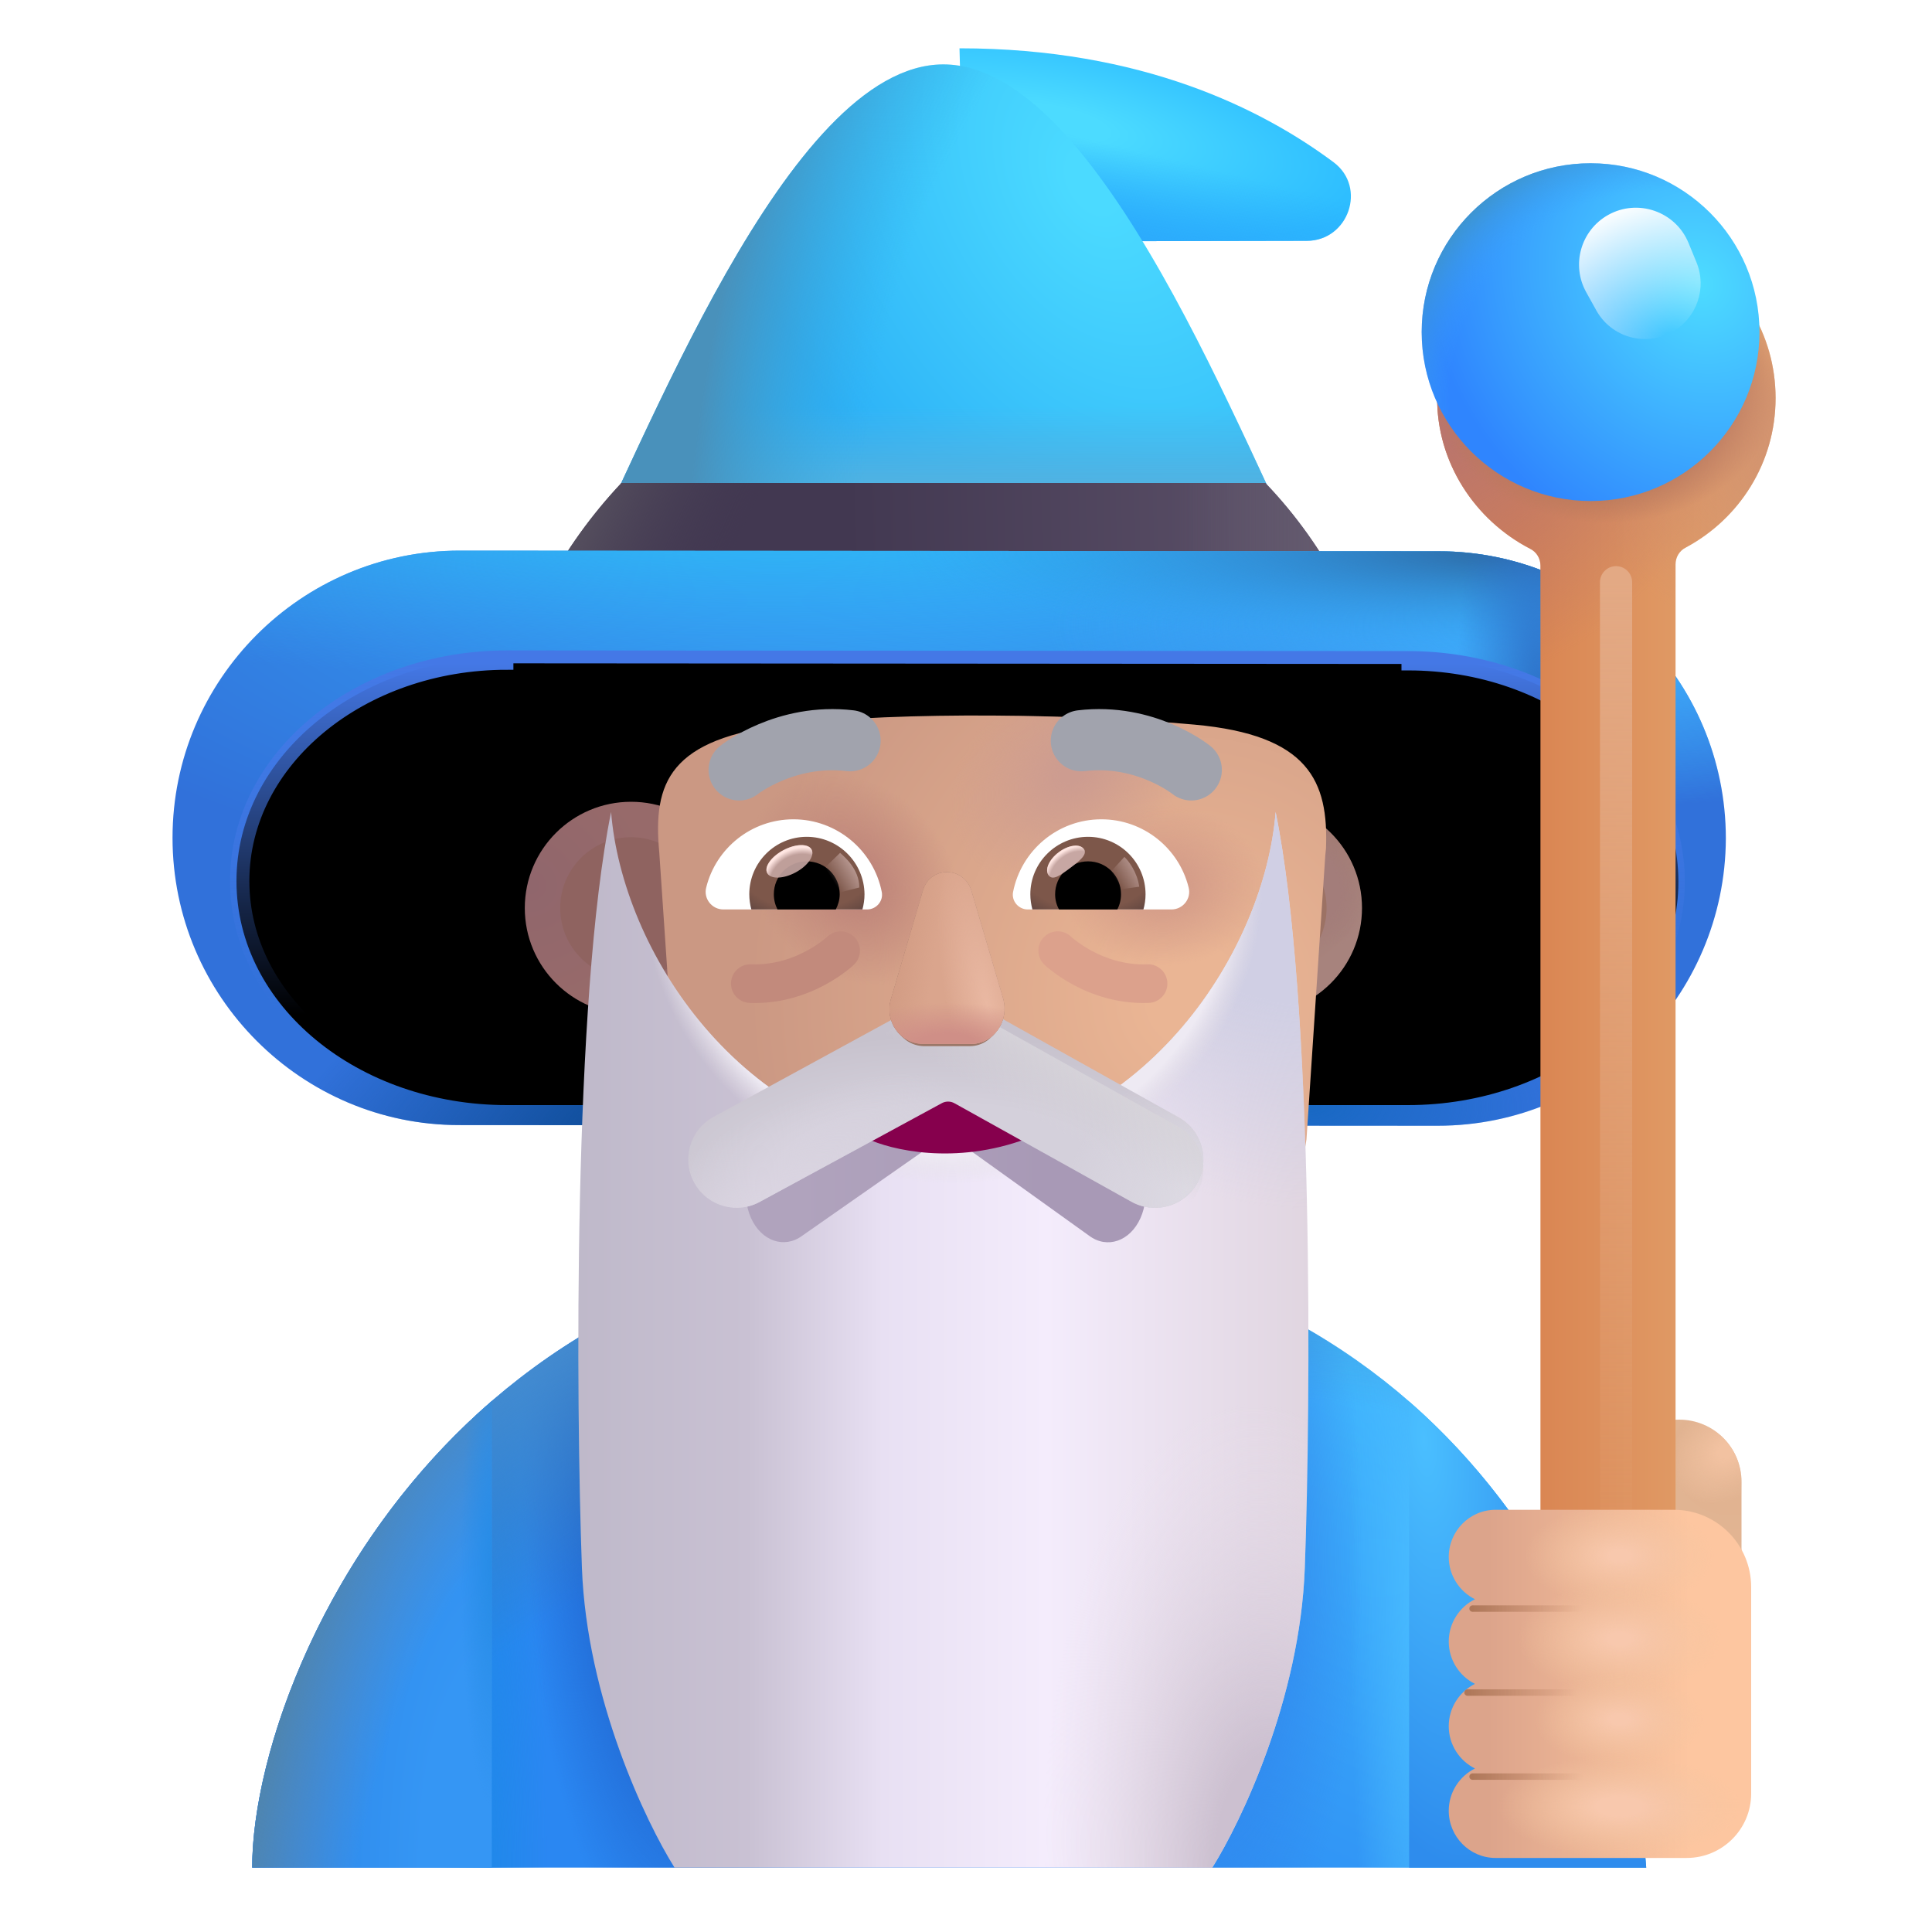 <svg viewBox="1 1 30 30" xmlns="http://www.w3.org/2000/svg">
<path d="M4.916 30C4.916 27.117 7.903 20.239 15.694 20.239C23.485 20.239 26.321 26.636 26.562 30H4.916Z" fill="url(#paint0_radial_4002_1082)"/>
<path d="M4.916 30C4.916 27.117 7.903 20.239 15.694 20.239C23.485 20.239 26.321 26.636 26.562 30H4.916Z" fill="url(#paint1_radial_4002_1082)"/>
<path d="M4.916 30C4.916 27.117 7.903 20.239 15.694 20.239C23.485 20.239 26.321 26.636 26.562 30H4.916Z" fill="url(#paint2_radial_4002_1082)"/>
<path d="M4.916 30C4.916 27.117 7.903 20.239 15.694 20.239C23.485 20.239 26.321 26.636 26.562 30H4.916Z" fill="url(#paint3_radial_4002_1082)"/>
<path d="M4.916 30C4.916 27.117 7.903 20.239 15.694 20.239C23.485 20.239 26.321 26.636 26.562 30H4.916Z" fill="url(#paint4_radial_4002_1082)"/>
<path d="M4.916 30C4.916 27.117 7.903 20.239 15.694 20.239C23.485 20.239 26.321 26.636 26.562 30H4.916Z" fill="url(#paint5_radial_4002_1082)"/>
<path d="M8.636 22.756C6.02 25.019 4.916 28.247 4.916 30H8.636V22.756Z" fill="url(#paint6_radial_4002_1082)"/>
<path d="M8.636 22.756C6.02 25.019 4.916 28.247 4.916 30H8.636V22.756Z" fill="url(#paint7_radial_4002_1082)"/>
<path d="M8.636 22.756C6.02 25.019 4.916 28.247 4.916 30H8.636V22.756Z" fill="url(#paint8_radial_4002_1082)"/>
<path d="M22.881 22.763C25.357 24.925 26.419 27.999 26.562 30H22.881V22.763Z" fill="url(#paint9_radial_4002_1082)"/>
<g filter="url(#filter0_i_4002_1082)">
<path d="M15.649 2C18.489 2 20.359 2.95 21.459 3.77C21.979 4.16 21.689 4.99 21.039 4.99L15.729 5L15.649 2Z" fill="url(#paint10_radial_4002_1082)"/>
<path d="M15.649 2C18.489 2 20.359 2.95 21.459 3.77C21.979 4.16 21.689 4.99 21.039 4.99L15.729 5L15.649 2Z" fill="url(#paint11_linear_4002_1082)"/>
</g>
<path d="M21.599 10.46H9.699L9.879 10.11C10.999 7.95 13.219 2 15.649 2C18.089 2 20.319 7.96 21.429 10.13L21.599 10.46Z" fill="url(#paint12_radial_4002_1082)"/>
<path d="M21.599 10.46H9.699L9.879 10.11C10.999 7.95 13.219 2 15.649 2C18.089 2 20.319 7.96 21.429 10.13L21.599 10.46Z" fill="url(#paint13_linear_4002_1082)"/>
<path d="M21.599 10.46H9.699L9.879 10.11C10.999 7.95 13.219 2 15.649 2C18.089 2 20.319 7.96 21.429 10.13L21.599 10.46Z" fill="url(#paint14_radial_4002_1082)"/>
<path d="M9.469 10.15L9.279 10.53H22.019L21.839 10.17C21.519 9.55 21.119 8.99 20.649 8.5H10.649C10.189 8.99 9.789 9.54 9.469 10.15Z" fill="url(#paint15_linear_4002_1082)"/>
<path d="M9.469 10.15L9.279 10.53H22.019L21.839 10.17C21.519 9.55 21.119 8.99 20.649 8.5H10.649C10.189 8.99 9.789 9.54 9.469 10.15Z" fill="url(#paint16_linear_4002_1082)"/>
<path d="M9.469 10.15L9.279 10.53H22.019L21.839 10.17C21.519 9.55 21.119 8.99 20.649 8.5H10.649C10.189 8.99 9.789 9.54 9.469 10.15Z" fill="url(#paint17_linear_4002_1082)"/>
<path d="M23.329 18.48L8.129 18.47C5.679 18.47 3.679 16.47 3.679 14.01C3.679 11.55 5.679 9.55 8.139 9.55L23.339 9.56C25.799 9.56 27.799 11.56 27.799 14.02C27.789 16.48 25.789 18.48 23.329 18.48Z" fill="url(#paint18_radial_4002_1082)"/>
<path d="M23.329 18.48L8.129 18.47C5.679 18.47 3.679 16.47 3.679 14.01C3.679 11.55 5.679 9.55 8.139 9.55L23.339 9.56C25.799 9.56 27.799 11.56 27.799 14.02C27.789 16.48 25.789 18.48 23.329 18.48Z" fill="url(#paint19_radial_4002_1082)"/>
<path d="M23.329 18.48L8.129 18.47C5.679 18.47 3.679 16.47 3.679 14.01C3.679 11.55 5.679 9.55 8.139 9.55L23.339 9.56C25.799 9.56 27.799 11.56 27.799 14.02C27.789 16.48 25.789 18.48 23.329 18.48Z" fill="url(#paint20_radial_4002_1082)"/>
<path d="M23.329 18.48L8.129 18.47C5.679 18.47 3.679 16.47 3.679 14.01C3.679 11.55 5.679 9.55 8.139 9.55L23.339 9.56C25.799 9.56 27.799 11.56 27.799 14.02C27.789 16.48 25.789 18.48 23.329 18.48Z" fill="url(#paint21_radial_4002_1082)"/>
<path d="M23.329 18.48L8.129 18.47C5.679 18.47 3.679 16.47 3.679 14.01C3.679 11.55 5.679 9.55 8.139 9.55L23.339 9.56C25.799 9.56 27.799 11.56 27.799 14.02C27.789 16.48 25.789 18.48 23.329 18.48Z" fill="url(#paint22_radial_4002_1082)"/>
<path d="M23.329 18.48L8.129 18.47C5.679 18.47 3.679 16.47 3.679 14.01C3.679 11.55 5.679 9.55 8.139 9.55L23.339 9.56C25.799 9.56 27.799 11.56 27.799 14.02C27.789 16.48 25.789 18.48 23.329 18.48Z" fill="url(#paint23_radial_4002_1082)"/>
<path d="M23.329 18.48L8.129 18.47C5.679 18.47 3.679 16.47 3.679 14.01C3.679 11.55 5.679 9.55 8.139 9.55L23.339 9.56C25.799 9.56 27.799 11.56 27.799 14.02C27.789 16.48 25.789 18.48 23.329 18.48Z" fill="url(#paint24_radial_4002_1082)"/>
<g filter="url(#filter1_f_4002_1082)">
<path d="M22.862 18.06H8.872C6.602 18.06 4.772 16.55 4.772 14.68C4.772 12.81 6.612 11.3 8.872 11.3L22.862 11.31C25.132 11.31 26.962 12.82 26.962 14.69C26.962 16.55 25.122 18.06 22.862 18.06Z" fill="url(#paint25_radial_4002_1082)"/>
<path d="M22.862 18.06H8.872C6.602 18.06 4.772 16.55 4.772 14.68C4.772 12.81 6.612 11.3 8.872 11.3L22.862 11.31C25.132 11.31 26.962 12.82 26.962 14.69C26.962 16.55 25.122 18.06 22.862 18.06Z" fill="url(#paint26_radial_4002_1082)"/>
<path d="M22.862 18.06H8.872C6.602 18.06 4.772 16.55 4.772 14.68C4.772 12.81 6.612 11.3 8.872 11.3L22.862 11.31C25.132 11.31 26.962 12.82 26.962 14.69C26.962 16.55 25.122 18.06 22.862 18.06Z" fill="url(#paint27_radial_4002_1082)"/>
<path d="M22.862 18.06H8.872C6.602 18.06 4.772 16.55 4.772 14.68C4.772 12.81 6.612 11.3 8.872 11.3L22.862 11.31C25.132 11.31 26.962 12.82 26.962 14.69C26.962 16.55 25.122 18.06 22.862 18.06Z" fill="url(#paint28_radial_4002_1082)"/>
<path d="M22.862 18.06H8.872C6.602 18.06 4.772 16.55 4.772 14.68C4.772 12.81 6.612 11.3 8.872 11.3L22.862 11.31C25.132 11.31 26.962 12.82 26.962 14.69C26.962 16.55 25.122 18.06 22.862 18.06Z" fill="url(#paint29_radial_4002_1082)"/>
<path d="M8.872 11.2H8.872L22.862 11.21C22.862 11.21 22.862 11.21 22.862 11.21M8.872 11.2V11.3C6.612 11.3 4.772 12.81 4.772 14.68C4.772 16.55 6.602 18.06 8.872 18.06H22.862C25.122 18.06 26.962 16.55 26.962 14.69C26.962 12.82 25.132 11.31 22.862 11.31L22.862 11.21M8.872 11.2C6.575 11.2 4.672 12.737 4.672 14.68C4.672 16.622 6.565 18.16 8.872 18.16H22.862C25.158 18.16 27.062 16.622 27.062 14.69C27.062 12.747 25.168 11.21 22.862 11.21M8.872 11.2L22.862 11.21" stroke="url(#paint30_linear_4002_1082)" stroke-width="0.2"/>
</g>
<path d="M10.799 16.75C11.71 16.75 12.449 16.011 12.449 15.1C12.449 14.189 11.71 13.45 10.799 13.45C9.888 13.45 9.149 14.189 9.149 15.1C9.149 16.011 9.888 16.75 10.799 16.75Z" fill="url(#paint31_radial_4002_1082)"/>
<g filter="url(#filter2_f_4002_1082)">
<path d="M10.799 16.2C11.406 16.2 11.899 15.707 11.899 15.1C11.899 14.492 11.406 14 10.799 14C10.191 14 9.699 14.492 9.699 15.1C9.699 15.707 10.191 16.2 10.799 16.2Z" fill="#8F6360"/>
</g>
<path d="M20.499 16.75C21.41 16.75 22.149 16.011 22.149 15.1C22.149 14.189 21.41 13.45 20.499 13.45C19.587 13.45 18.849 14.189 18.849 15.1C18.849 16.011 19.587 16.75 20.499 16.75Z" fill="url(#paint32_radial_4002_1082)"/>
<path d="M20.499 16.75C21.41 16.75 22.149 16.011 22.149 15.1C22.149 14.189 21.41 13.45 20.499 13.45C19.587 13.45 18.849 14.189 18.849 15.1C18.849 16.011 19.587 16.75 20.499 16.75Z" fill="url(#paint33_radial_4002_1082)"/>
<g filter="url(#filter3_f_4002_1082)">
<path d="M20.499 16.2C21.106 16.2 21.599 15.708 21.599 15.1C21.599 14.492 21.106 14 20.499 14C19.891 14 19.399 14.492 19.399 15.1C19.399 15.708 19.891 16.2 20.499 16.2Z" fill="#9C7264"/>
</g>
<g filter="url(#filter4_i_4002_1082)">
<path d="M20.829 13.532C20.829 13.522 20.829 13.522 20.829 13.532L20.84 13.426C20.88 12.382 20.577 11.663 18.798 11.502C17.019 11.341 14.308 11.287 12.474 11.502C10.641 11.716 10.386 12.401 10.487 13.484L10.789 17.94C11.051 19.825 12.725 21.226 14.71 21.226H16.616C18.602 21.226 20.275 19.815 20.537 17.94L20.829 13.532Z" fill="url(#paint34_radial_4002_1082)"/>
<path d="M20.829 13.532C20.829 13.522 20.829 13.522 20.829 13.532L20.84 13.426C20.88 12.382 20.577 11.663 18.798 11.502C17.019 11.341 14.308 11.287 12.474 11.502C10.641 11.716 10.386 12.401 10.487 13.484L10.789 17.94C11.051 19.825 12.725 21.226 14.71 21.226H16.616C18.602 21.226 20.275 19.815 20.537 17.94L20.829 13.532Z" fill="url(#paint35_radial_4002_1082)"/>
<path d="M20.829 13.532C20.829 13.522 20.829 13.522 20.829 13.532L20.84 13.426C20.88 12.382 20.577 11.663 18.798 11.502C17.019 11.341 14.308 11.287 12.474 11.502C10.641 11.716 10.386 12.401 10.487 13.484L10.789 17.94C11.051 19.825 12.725 21.226 14.71 21.226H16.616C18.602 21.226 20.275 19.815 20.537 17.94L20.829 13.532Z" fill="url(#paint36_radial_4002_1082)"/>
<path d="M20.829 13.532C20.829 13.522 20.829 13.522 20.829 13.532L20.84 13.426C20.88 12.382 20.577 11.663 18.798 11.502C17.019 11.341 14.308 11.287 12.474 11.502C10.641 11.716 10.386 12.401 10.487 13.484L10.789 17.94C11.051 19.825 12.725 21.226 14.71 21.226H16.616C18.602 21.226 20.275 19.815 20.537 17.94L20.829 13.532Z" fill="url(#paint37_radial_4002_1082)"/>
</g>
<g filter="url(#filter5_ii_4002_1082)">
<path d="M12.277 12.805C12.277 12.805 13 12.232 14 12.352" stroke="#A1A3AD" stroke-width="0.95" stroke-miterlimit="10" stroke-linecap="round" stroke-linejoin="round"/>
</g>
<g filter="url(#filter6_ii_4002_1082)">
<path d="M19.298 12.805C19.298 12.805 18.591 12.232 17.591 12.352" stroke="#A1A3AD" stroke-width="0.95" stroke-miterlimit="10" stroke-linecap="round" stroke-linejoin="round"/>
</g>
<path d="M19.824 30C20.267 29.295 21.187 27.377 21.261 25.346C21.355 22.792 21.402 16.524 20.808 13.609C20.639 15.729 18.838 18.625 15.649 18.887C12.459 18.625 10.659 15.729 10.489 13.609C9.896 16.524 9.943 22.792 10.036 25.346C10.111 27.377 11.031 29.295 11.474 30H19.824Z" fill="url(#paint38_linear_4002_1082)"/>
<path d="M19.824 30C20.267 29.295 21.187 27.377 21.261 25.346C21.355 22.792 21.402 16.524 20.808 13.609C20.639 15.729 18.838 18.625 15.649 18.887C12.459 18.625 10.659 15.729 10.489 13.609C9.896 16.524 9.943 22.792 10.036 25.346C10.111 27.377 11.031 29.295 11.474 30H19.824Z" fill="url(#paint39_radial_4002_1082)"/>
<path d="M19.824 30C20.267 29.295 21.187 27.377 21.261 25.346C21.355 22.792 21.402 16.524 20.808 13.609C20.639 15.729 18.838 18.625 15.649 18.887C12.459 18.625 10.659 15.729 10.489 13.609C9.896 16.524 9.943 22.792 10.036 25.346C10.111 27.377 11.031 29.295 11.474 30H19.824Z" fill="url(#paint40_radial_4002_1082)"/>
<path d="M19.824 30C20.267 29.295 21.187 27.377 21.261 25.346C21.355 22.792 21.402 16.524 20.808 13.609C20.639 15.729 18.838 18.625 15.649 18.887C12.459 18.625 10.659 15.729 10.489 13.609C9.896 16.524 9.943 22.792 10.036 25.346C10.111 27.377 11.031 29.295 11.474 30H19.824Z" fill="url(#paint41_radial_4002_1082)"/>
<path fill-rule="evenodd" clip-rule="evenodd" d="M13.845 15.546C13.965 15.431 14.154 15.434 14.269 15.553C14.384 15.673 14.381 15.863 14.261 15.978L14.053 15.762C14.261 15.978 14.261 15.978 14.261 15.978L14.261 15.978L14.261 15.978L14.26 15.979L14.257 15.982L14.249 15.989C14.243 15.995 14.235 16.002 14.224 16.012C14.203 16.03 14.173 16.055 14.134 16.084C14.058 16.143 13.948 16.219 13.808 16.294C13.53 16.443 13.127 16.592 12.639 16.573C12.474 16.567 12.345 16.427 12.351 16.262C12.357 16.096 12.497 15.967 12.662 15.974C13.013 15.987 13.311 15.88 13.524 15.765C13.631 15.708 13.714 15.65 13.77 15.608C13.797 15.587 13.818 15.569 13.831 15.558L13.844 15.547L13.845 15.546ZM13.845 15.546L13.846 15.545C13.846 15.545 13.846 15.545 13.846 15.545L13.846 15.545L13.845 15.545L13.845 15.546Z" fill="#C28A7C"/>
<path fill-rule="evenodd" clip-rule="evenodd" d="M17.633 15.546C17.513 15.431 17.323 15.434 17.208 15.553C17.093 15.673 17.097 15.863 17.216 15.978L17.424 15.762C17.216 15.978 17.216 15.978 17.216 15.978L17.217 15.978L17.217 15.978L17.218 15.979L17.221 15.982L17.228 15.989C17.235 15.995 17.243 16.002 17.254 16.012C17.275 16.03 17.305 16.055 17.343 16.084C17.42 16.143 17.53 16.219 17.67 16.294C17.947 16.443 18.351 16.592 18.838 16.573C19.004 16.567 19.133 16.427 19.127 16.262C19.12 16.096 18.981 15.967 18.815 15.974C18.465 15.987 18.167 15.88 17.953 15.765C17.847 15.708 17.764 15.65 17.708 15.608C17.68 15.587 17.66 15.569 17.647 15.558L17.634 15.547L17.633 15.546ZM17.633 15.546L17.632 15.545C17.631 15.545 17.631 15.545 17.632 15.545L17.632 15.545L17.632 15.545L17.633 15.546Z" fill="#DCA18C"/>
<g filter="url(#filter7_f_4002_1082)">
<path fill-rule="evenodd" clip-rule="evenodd" d="M15.425 17.094C15.605 16.96 15.827 16.961 16.006 17.095L18.496 18.89C18.775 19.097 18.87 19.556 18.709 19.915C18.548 20.274 18.192 20.397 17.913 20.189L15.829 18.694C15.76 18.644 15.667 18.644 15.598 18.692L13.456 20.189C13.177 20.395 12.821 20.271 12.661 19.912C12.501 19.552 12.598 19.093 12.877 18.887L15.425 17.094Z" fill="url(#paint42_linear_4002_1082)"/>
</g>
<path d="M18.102 13.722C18.756 13.722 19.307 14.172 19.457 14.781C19.502 14.955 19.368 15.122 19.19 15.122H16.959C16.817 15.122 16.703 14.992 16.731 14.85C16.857 14.209 17.421 13.722 18.102 13.722Z" fill="white"/>
<path d="M17.895 13.994C18.39 13.994 18.788 14.396 18.788 14.886C18.788 14.967 18.776 15.049 18.755 15.122H17.031C17.011 15.045 16.999 14.967 16.999 14.886C16.999 14.396 17.401 13.994 17.895 13.994Z" fill="url(#paint43_radial_4002_1082)"/>
<path d="M17.384 14.886C17.384 14.602 17.612 14.375 17.895 14.375C18.18 14.375 18.407 14.602 18.407 14.886C18.407 14.972 18.386 15.053 18.35 15.122H17.445C17.405 15.053 17.384 14.972 17.384 14.886Z" fill="black"/>
<g filter="url(#filter8_f_4002_1082)">
<path d="M17.83 14.183C17.893 14.268 17.761 14.371 17.61 14.484C17.458 14.597 17.346 14.677 17.283 14.592C17.219 14.507 17.29 14.346 17.441 14.233C17.592 14.12 17.766 14.098 17.83 14.183Z" fill="#C7A7A3"/>
<path d="M17.83 14.183C17.893 14.268 17.761 14.371 17.61 14.484C17.458 14.597 17.346 14.677 17.283 14.592C17.219 14.507 17.29 14.346 17.441 14.233C17.592 14.12 17.766 14.098 17.83 14.183Z" fill="url(#paint44_radial_4002_1082)"/>
</g>
<g filter="url(#filter9_f_4002_1082)">
<path d="M18.69 14.769C18.657 14.538 18.522 14.364 18.459 14.306L18.199 14.591L18.316 14.82L18.69 14.769Z" fill="url(#paint45_linear_4002_1082)"/>
</g>
<path d="M27.075 23.044C27.607 23.044 28.042 23.479 28.042 24.011V26.225H26.108V24.011C26.117 23.479 26.543 23.044 27.075 23.044Z" fill="url(#paint46_radial_4002_1082)"/>
<path d="M27.075 23.044C27.607 23.044 28.042 23.479 28.042 24.011V26.225H26.108V24.011C26.117 23.479 26.543 23.044 27.075 23.044Z" fill="url(#paint47_radial_4002_1082)"/>
<path d="M13.32 13.722C12.667 13.722 12.116 14.172 11.966 14.781C11.921 14.955 12.055 15.122 12.233 15.122H14.464C14.607 15.122 14.72 14.992 14.692 14.85C14.566 14.209 13.998 13.722 13.32 13.722Z" fill="white"/>
<path d="M13.527 13.994C13.033 13.994 12.635 14.396 12.635 14.886C12.635 14.967 12.647 15.049 12.667 15.122H14.392C14.412 15.045 14.424 14.967 14.424 14.886C14.42 14.396 14.022 13.994 13.527 13.994Z" fill="url(#paint48_radial_4002_1082)"/>
<path d="M14.039 14.886C14.039 14.602 13.811 14.375 13.527 14.375C13.243 14.375 13.016 14.602 13.016 14.886C13.016 14.972 13.037 15.053 13.073 15.122H13.978C14.014 15.053 14.039 14.972 14.039 14.886Z" fill="black"/>
<g filter="url(#filter10_f_4002_1082)">
<path d="M14.343 14.781C14.343 14.493 14.108 14.301 14.045 14.243L13.757 14.522L13.934 14.883L14.343 14.781Z" fill="url(#paint49_linear_4002_1082)"/>
</g>
<g filter="url(#filter11_f_4002_1082)">
<ellipse cx="13.258" cy="14.375" rx="0.39" ry="0.197" transform="rotate(-27.914 13.258 14.375)" fill="#C7A7A3" fill-opacity="0.9"/>
<ellipse cx="13.258" cy="14.375" rx="0.39" ry="0.197" transform="rotate(-27.914 13.258 14.375)" fill="url(#paint50_radial_4002_1082)"/>
</g>
<g filter="url(#filter12_i_4002_1082)">
<path d="M26.939 4.871C26.738 4.76 26.485 4.911 26.485 5.143V6.777C26.485 7.221 26.122 7.594 25.679 7.584C25.255 7.574 24.902 7.231 24.902 6.798V5.143C24.902 4.911 24.65 4.76 24.448 4.871C23.631 5.315 23.076 6.172 23.066 7.161C23.056 8.179 23.651 9.077 24.509 9.521C24.61 9.571 24.67 9.672 24.67 9.783V25.83C24.67 26.404 25.144 26.878 25.719 26.878C26.294 26.878 26.768 26.404 26.768 25.83V9.763C26.768 9.652 26.828 9.551 26.929 9.501C27.756 9.057 28.321 8.189 28.321 7.181C28.321 6.182 27.766 5.315 26.939 4.871Z" fill="url(#paint51_linear_4002_1082)"/>
<path d="M26.939 4.871C26.738 4.76 26.485 4.911 26.485 5.143V6.777C26.485 7.221 26.122 7.594 25.679 7.584C25.255 7.574 24.902 7.231 24.902 6.798V5.143C24.902 4.911 24.65 4.76 24.448 4.871C23.631 5.315 23.076 6.172 23.066 7.161C23.056 8.179 23.651 9.077 24.509 9.521C24.61 9.571 24.67 9.672 24.67 9.783V25.83C24.67 26.404 25.144 26.878 25.719 26.878C26.294 26.878 26.768 26.404 26.768 25.83V9.763C26.768 9.652 26.828 9.551 26.929 9.501C27.756 9.057 28.321 8.189 28.321 7.181C28.321 6.182 27.766 5.315 26.939 4.871Z" fill="url(#paint52_radial_4002_1082)"/>
<path d="M26.939 4.871C26.738 4.76 26.485 4.911 26.485 5.143V6.777C26.485 7.221 26.122 7.594 25.679 7.584C25.255 7.574 24.902 7.231 24.902 6.798V5.143C24.902 4.911 24.65 4.76 24.448 4.871C23.631 5.315 23.076 6.172 23.066 7.161C23.056 8.179 23.651 9.077 24.509 9.521C24.61 9.571 24.67 9.672 24.67 9.783V25.83C24.67 26.404 25.144 26.878 25.719 26.878C26.294 26.878 26.768 26.404 26.768 25.83V9.763C26.768 9.652 26.828 9.551 26.929 9.501C27.756 9.057 28.321 8.189 28.321 7.181C28.321 6.182 27.766 5.315 26.939 4.871Z" fill="url(#paint53_radial_4002_1082)"/>
<path d="M26.939 4.871C26.738 4.76 26.485 4.911 26.485 5.143V6.777C26.485 7.221 26.122 7.594 25.679 7.584C25.255 7.574 24.902 7.231 24.902 6.798V5.143C24.902 4.911 24.65 4.76 24.448 4.871C23.631 5.315 23.076 6.172 23.066 7.161C23.056 8.179 23.651 9.077 24.509 9.521C24.61 9.571 24.67 9.672 24.67 9.783V25.83C24.67 26.404 25.144 26.878 25.719 26.878C26.294 26.878 26.768 26.404 26.768 25.83V9.763C26.768 9.652 26.828 9.551 26.929 9.501C27.756 9.057 28.321 8.189 28.321 7.181C28.321 6.182 27.766 5.315 26.939 4.871Z" fill="url(#paint54_radial_4002_1082)"/>
</g>
<path d="M25.699 8.78C27.147 8.78 28.321 7.606 28.321 6.157C28.321 4.709 27.147 3.535 25.699 3.535C24.251 3.535 23.076 4.709 23.076 6.157C23.076 7.606 24.251 8.78 25.699 8.78Z" fill="url(#paint55_radial_4002_1082)"/>
<path d="M25.699 8.78C27.147 8.78 28.321 7.606 28.321 6.157C28.321 4.709 27.147 3.535 25.699 3.535C24.251 3.535 23.076 4.709 23.076 6.157C23.076 7.606 24.251 8.78 25.699 8.78Z" fill="url(#paint56_radial_4002_1082)"/>
<path d="M25.631 5.538C25.394 5.114 25.546 4.578 25.969 4.339V4.339C26.431 4.079 27.017 4.282 27.219 4.772L27.342 5.071C27.509 5.476 27.347 5.941 26.966 6.154V6.154C26.549 6.388 26.021 6.239 25.788 5.821L25.631 5.538Z" fill="url(#paint57_radial_4002_1082)"/>
<g filter="url(#filter13_f_4002_1082)">
<path d="M26.094 10.041V25.783" stroke="url(#paint58_linear_4002_1082)" stroke-width="0.5" stroke-linecap="round"/>
</g>
<path d="M16.947 18.68C15.829 19.098 14.825 18.854 14.463 18.68L15.697 17.672L16.947 18.68Z" fill="#86004D"/>
<g filter="url(#filter14_ii_4002_1082)">
<path fill-rule="evenodd" clip-rule="evenodd" d="M15.351 16.709C15.583 16.576 15.868 16.576 16.1 16.711L19.311 18.505C19.67 18.713 19.793 19.172 19.585 19.531C19.377 19.89 18.918 20.012 18.559 19.805L15.819 18.28C15.759 18.247 15.686 18.247 15.626 18.279L12.811 19.805C12.452 20.011 11.993 19.887 11.787 19.527C11.58 19.168 11.704 18.709 12.064 18.502L15.351 16.709Z" fill="url(#paint59_radial_4002_1082)"/>
<path fill-rule="evenodd" clip-rule="evenodd" d="M15.351 16.709C15.583 16.576 15.868 16.576 16.1 16.711L19.311 18.505C19.67 18.713 19.793 19.172 19.585 19.531C19.377 19.89 18.918 20.012 18.559 19.805L15.819 18.28C15.759 18.247 15.686 18.247 15.626 18.279L12.811 19.805C12.452 20.011 11.993 19.887 11.787 19.527C11.58 19.168 11.704 18.709 12.064 18.502L15.351 16.709Z" fill="url(#paint60_radial_4002_1082)"/>
<path fill-rule="evenodd" clip-rule="evenodd" d="M15.351 16.709C15.583 16.576 15.868 16.576 16.1 16.711L19.311 18.505C19.67 18.713 19.793 19.172 19.585 19.531C19.377 19.89 18.918 20.012 18.559 19.805L15.819 18.28C15.759 18.247 15.686 18.247 15.626 18.279L12.811 19.805C12.452 20.011 11.993 19.887 11.787 19.527C11.58 19.168 11.704 18.709 12.064 18.502L15.351 16.709Z" fill="url(#paint61_radial_4002_1082)"/>
</g>
<path fill-rule="evenodd" clip-rule="evenodd" d="M15.351 16.709C15.583 16.576 15.868 16.576 16.1 16.711L19.311 18.505C19.67 18.713 19.793 19.172 19.585 19.531C19.377 19.89 18.918 20.012 18.559 19.805L15.819 18.28C15.759 18.247 15.686 18.247 15.626 18.279L12.811 19.805C12.452 20.011 11.993 19.887 11.787 19.527C11.58 19.168 11.704 18.709 12.064 18.502L15.351 16.709Z" fill="url(#paint62_linear_4002_1082)"/>
<g filter="url(#filter15_f_4002_1082)">
<path fill-rule="evenodd" clip-rule="evenodd" d="M16.507 16.93L16.077 16.69C15.859 16.564 15.59 16.563 15.371 16.689L14.906 16.943C14.98 17.118 15.149 17.245 15.356 17.245H16.058C16.264 17.245 16.434 17.112 16.507 16.93Z" fill="#9B7768"/>
</g>
<path d="M15.334 14.82L14.837 16.51C14.732 16.86 14.98 17.21 15.334 17.21H16.08C16.424 17.21 16.673 16.86 16.577 16.51L16.08 14.82C15.956 14.45 15.449 14.45 15.334 14.82Z" fill="#A07A6C"/>
<path d="M15.334 14.82L14.837 16.51C14.732 16.86 14.98 17.21 15.334 17.21H16.08C16.424 17.21 16.673 16.86 16.577 16.51L16.08 14.82C15.956 14.45 15.449 14.45 15.334 14.82Z" fill="url(#paint63_linear_4002_1082)"/>
<path d="M15.334 14.82L14.837 16.51C14.732 16.86 14.98 17.21 15.334 17.21H16.08C16.424 17.21 16.673 16.86 16.577 16.51L16.08 14.82C15.956 14.45 15.449 14.45 15.334 14.82Z" fill="url(#paint64_linear_4002_1082)"/>
<path d="M15.334 14.82L14.837 16.51C14.732 16.86 14.98 17.21 15.334 17.21H16.08C16.424 17.21 16.673 16.86 16.577 16.51L16.08 14.82C15.956 14.45 15.449 14.45 15.334 14.82Z" fill="url(#paint65_linear_4002_1082)"/>
<path d="M15.334 14.82L14.837 16.51C14.732 16.86 14.98 17.21 15.334 17.21H16.08C16.424 17.21 16.673 16.86 16.577 16.51L16.08 14.82C15.956 14.45 15.449 14.45 15.334 14.82Z" fill="url(#paint66_radial_4002_1082)"/>
<path d="M15.334 14.82L14.837 16.51C14.732 16.86 14.98 17.21 15.334 17.21H16.08C16.424 17.21 16.673 16.86 16.577 16.51L16.08 14.82C15.956 14.45 15.449 14.45 15.334 14.82Z" fill="#DAA58D"/>
<path d="M15.334 14.82L14.837 16.51C14.732 16.86 14.98 17.21 15.334 17.21H16.08C16.424 17.21 16.673 16.86 16.577 16.51L16.08 14.82C15.956 14.45 15.449 14.45 15.334 14.82Z" fill="url(#paint67_linear_4002_1082)"/>
<path d="M15.334 14.82L14.837 16.51C14.732 16.86 14.98 17.21 15.334 17.21H16.08C16.424 17.21 16.673 16.86 16.577 16.51L16.08 14.82C15.956 14.45 15.449 14.45 15.334 14.82Z" fill="url(#paint68_radial_4002_1082)"/>
<path d="M15.334 14.82L14.837 16.51C14.732 16.86 14.98 17.21 15.334 17.21H16.08C16.424 17.21 16.673 16.86 16.577 16.51L16.08 14.82C15.956 14.45 15.449 14.45 15.334 14.82Z" fill="url(#paint69_radial_4002_1082)"/>
<g filter="url(#filter16_i_4002_1082)">
<path d="M23.346 25.326C23.346 24.924 23.671 24.594 24.072 24.594H26.842C27.505 24.594 28.042 25.131 28.042 25.794V29C28.042 29.552 27.594 30 27.042 30H24.072C23.671 30 23.346 29.669 23.346 29.268C23.346 28.981 23.512 28.731 23.753 28.611C23.512 28.491 23.346 28.241 23.346 27.954C23.346 27.667 23.512 27.417 23.753 27.297C23.512 27.177 23.346 26.927 23.346 26.64C23.346 26.353 23.512 26.102 23.753 25.983C23.512 25.863 23.346 25.612 23.346 25.326Z" fill="url(#paint70_linear_4002_1082)"/>
<path d="M23.346 25.326C23.346 24.924 23.671 24.594 24.072 24.594H26.842C27.505 24.594 28.042 25.131 28.042 25.794V29C28.042 29.552 27.594 30 27.042 30H24.072C23.671 30 23.346 29.669 23.346 29.268C23.346 28.981 23.512 28.731 23.753 28.611C23.512 28.491 23.346 28.241 23.346 27.954C23.346 27.667 23.512 27.417 23.753 27.297C23.512 27.177 23.346 26.927 23.346 26.64C23.346 26.353 23.512 26.102 23.753 25.983C23.512 25.863 23.346 25.612 23.346 25.326Z" fill="url(#paint71_radial_4002_1082)"/>
<path d="M23.346 25.326C23.346 24.924 23.671 24.594 24.072 24.594H26.842C27.505 24.594 28.042 25.131 28.042 25.794V29C28.042 29.552 27.594 30 27.042 30H24.072C23.671 30 23.346 29.669 23.346 29.268C23.346 28.981 23.512 28.731 23.753 28.611C23.512 28.491 23.346 28.241 23.346 27.954C23.346 27.667 23.512 27.417 23.753 27.297C23.512 27.177 23.346 26.927 23.346 26.64C23.346 26.353 23.512 26.102 23.753 25.983C23.512 25.863 23.346 25.612 23.346 25.326Z" fill="url(#paint72_radial_4002_1082)"/>
<path d="M23.346 25.326C23.346 24.924 23.671 24.594 24.072 24.594H26.842C27.505 24.594 28.042 25.131 28.042 25.794V29C28.042 29.552 27.594 30 27.042 30H24.072C23.671 30 23.346 29.669 23.346 29.268C23.346 28.981 23.512 28.731 23.753 28.611C23.512 28.491 23.346 28.241 23.346 27.954C23.346 27.667 23.512 27.417 23.753 27.297C23.512 27.177 23.346 26.927 23.346 26.64C23.346 26.353 23.512 26.102 23.753 25.983C23.512 25.863 23.346 25.612 23.346 25.326Z" fill="url(#paint73_radial_4002_1082)"/>
<path d="M23.346 25.326C23.346 24.924 23.671 24.594 24.072 24.594H26.842C27.505 24.594 28.042 25.131 28.042 25.794V29C28.042 29.552 27.594 30 27.042 30H24.072C23.671 30 23.346 29.669 23.346 29.268C23.346 28.981 23.512 28.731 23.753 28.611C23.512 28.491 23.346 28.241 23.346 27.954C23.346 27.667 23.512 27.417 23.753 27.297C23.512 27.177 23.346 26.927 23.346 26.64C23.346 26.353 23.512 26.102 23.753 25.983C23.512 25.863 23.346 25.612 23.346 25.326Z" fill="url(#paint74_radial_4002_1082)"/>
</g>
<g filter="url(#filter17_f_4002_1082)">
<path d="M23.866 25.978H25.663" stroke="url(#paint75_linear_4002_1082)" stroke-width="0.1" stroke-linecap="round"/>
</g>
<g filter="url(#filter18_f_4002_1082)">
<path d="M23.788 27.282H25.584" stroke="url(#paint76_linear_4002_1082)" stroke-width="0.1" stroke-linecap="round"/>
</g>
<g filter="url(#filter19_f_4002_1082)">
<path d="M23.866 28.587H25.663" stroke="url(#paint77_linear_4002_1082)" stroke-width="0.1" stroke-linecap="round"/>
</g>
<defs>
<filter id="filter0_i_4002_1082" x="15.649" y="1.75" width="6.328" height="3.25" filterUnits="userSpaceOnUse" color-interpolation-filters="sRGB">
<feFlood flood-opacity="0" result="BackgroundImageFix"/>
<feBlend mode="normal" in="SourceGraphic" in2="BackgroundImageFix" result="shape"/>
<feColorMatrix in="SourceAlpha" type="matrix" values="0 0 0 0 0 0 0 0 0 0 0 0 0 0 0 0 0 0 127 0" result="hardAlpha"/>
<feOffset dx="0.25" dy="-0.25"/>
<feGaussianBlur stdDeviation="0.25"/>
<feComposite in2="hardAlpha" operator="arithmetic" k2="-1" k3="1"/>
<feColorMatrix type="matrix" values="0 0 0 0 0.306 0 0 0 0 0.522 0 0 0 0 0.878 0 0 0 1 0"/>
<feBlend mode="normal" in2="shape" result="effect1_innerShadow_4002_1082"/>
</filter>
<filter id="filter1_f_4002_1082" x="4.322" y="10.85" width="23.09" height="7.66" filterUnits="userSpaceOnUse" color-interpolation-filters="sRGB">
<feFlood flood-opacity="0" result="BackgroundImageFix"/>
<feBlend mode="normal" in="SourceGraphic" in2="BackgroundImageFix" result="shape"/>
<feGaussianBlur stdDeviation="0.125" result="effect1_foregroundBlur_4002_1082"/>
</filter>
<filter id="filter2_f_4002_1082" x="9.499" y="13.8" width="2.6" height="2.6" filterUnits="userSpaceOnUse" color-interpolation-filters="sRGB">
<feFlood flood-opacity="0" result="BackgroundImageFix"/>
<feBlend mode="normal" in="SourceGraphic" in2="BackgroundImageFix" result="shape"/>
<feGaussianBlur stdDeviation="0.1" result="effect1_foregroundBlur_4002_1082"/>
</filter>
<filter id="filter3_f_4002_1082" x="19.199" y="13.8" width="2.6" height="2.6" filterUnits="userSpaceOnUse" color-interpolation-filters="sRGB">
<feFlood flood-opacity="0" result="BackgroundImageFix"/>
<feBlend mode="normal" in="SourceGraphic" in2="BackgroundImageFix" result="shape"/>
<feGaussianBlur stdDeviation="0.1" result="effect1_foregroundBlur_4002_1082"/>
</filter>
<filter id="filter4_i_4002_1082" x="10.468" y="11.36" width="11.125" height="10.616" filterUnits="userSpaceOnUse" color-interpolation-filters="sRGB">
<feFlood flood-opacity="0" result="BackgroundImageFix"/>
<feBlend mode="normal" in="SourceGraphic" in2="BackgroundImageFix" result="shape"/>
<feColorMatrix in="SourceAlpha" type="matrix" values="0 0 0 0 0 0 0 0 0 0 0 0 0 0 0 0 0 0 127 0" result="hardAlpha"/>
<feOffset dx="0.75" dy="0.75"/>
<feGaussianBlur stdDeviation="0.5"/>
<feComposite in2="hardAlpha" operator="arithmetic" k2="-1" k3="1"/>
<feColorMatrix type="matrix" values="0 0 0 0 0.612 0 0 0 0 0.427 0 0 0 0 0.482 0 0 0 1 0"/>
<feBlend mode="normal" in2="shape" result="effect1_innerShadow_4002_1082"/>
</filter>
<filter id="filter5_ii_4002_1082" x="11.802" y="11.76" width="2.873" height="1.77" filterUnits="userSpaceOnUse" color-interpolation-filters="sRGB">
<feFlood flood-opacity="0" result="BackgroundImageFix"/>
<feBlend mode="normal" in="SourceGraphic" in2="BackgroundImageFix" result="shape"/>
<feColorMatrix in="SourceAlpha" type="matrix" values="0 0 0 0 0 0 0 0 0 0 0 0 0 0 0 0 0 0 127 0" result="hardAlpha"/>
<feOffset dx="0.2" dy="-0.1"/>
<feGaussianBlur stdDeviation="0.2"/>
<feComposite in2="hardAlpha" operator="arithmetic" k2="-1" k3="1"/>
<feColorMatrix type="matrix" values="0 0 0 0 0.424 0 0 0 0 0.396 0 0 0 0 0.4 0 0 0 1 0"/>
<feBlend mode="normal" in2="shape" result="effect1_innerShadow_4002_1082"/>
<feColorMatrix in="SourceAlpha" type="matrix" values="0 0 0 0 0 0 0 0 0 0 0 0 0 0 0 0 0 0 127 0" result="hardAlpha"/>
<feOffset dy="0.25"/>
<feGaussianBlur stdDeviation="0.25"/>
<feComposite in2="hardAlpha" operator="arithmetic" k2="-1" k3="1"/>
<feColorMatrix type="matrix" values="0 0 0 0 0.4 0 0 0 0 0.443 0 0 0 0 0.616 0 0 0 1 0"/>
<feBlend mode="normal" in2="effect1_innerShadow_4002_1082" result="effect2_innerShadow_4002_1082"/>
</filter>
<filter id="filter6_ii_4002_1082" x="17.116" y="11.76" width="2.857" height="1.77" filterUnits="userSpaceOnUse" color-interpolation-filters="sRGB">
<feFlood flood-opacity="0" result="BackgroundImageFix"/>
<feBlend mode="normal" in="SourceGraphic" in2="BackgroundImageFix" result="shape"/>
<feColorMatrix in="SourceAlpha" type="matrix" values="0 0 0 0 0 0 0 0 0 0 0 0 0 0 0 0 0 0 127 0" result="hardAlpha"/>
<feOffset dx="0.2" dy="-0.1"/>
<feGaussianBlur stdDeviation="0.2"/>
<feComposite in2="hardAlpha" operator="arithmetic" k2="-1" k3="1"/>
<feColorMatrix type="matrix" values="0 0 0 0 0.424 0 0 0 0 0.396 0 0 0 0 0.4 0 0 0 1 0"/>
<feBlend mode="normal" in2="shape" result="effect1_innerShadow_4002_1082"/>
<feColorMatrix in="SourceAlpha" type="matrix" values="0 0 0 0 0 0 0 0 0 0 0 0 0 0 0 0 0 0 127 0" result="hardAlpha"/>
<feOffset dy="0.25"/>
<feGaussianBlur stdDeviation="0.25"/>
<feComposite in2="hardAlpha" operator="arithmetic" k2="-1" k3="1"/>
<feColorMatrix type="matrix" values="0 0 0 0 0.4 0 0 0 0 0.443 0 0 0 0 0.616 0 0 0 1 0"/>
<feBlend mode="normal" in2="effect1_innerShadow_4002_1082" result="effect2_innerShadow_4002_1082"/>
</filter>
<filter id="filter7_f_4002_1082" x="11.834" y="16.244" width="7.703" height="4.796" filterUnits="userSpaceOnUse" color-interpolation-filters="sRGB">
<feFlood flood-opacity="0" result="BackgroundImageFix"/>
<feBlend mode="normal" in="SourceGraphic" in2="BackgroundImageFix" result="shape"/>
<feGaussianBlur stdDeviation="0.375" result="effect1_foregroundBlur_4002_1082"/>
</filter>
<filter id="filter8_f_4002_1082" x="17.159" y="14.031" width="0.787" height="0.696" filterUnits="userSpaceOnUse" color-interpolation-filters="sRGB">
<feFlood flood-opacity="0" result="BackgroundImageFix"/>
<feBlend mode="normal" in="SourceGraphic" in2="BackgroundImageFix" result="shape"/>
<feGaussianBlur stdDeviation="0.05" result="effect1_foregroundBlur_4002_1082"/>
</filter>
<filter id="filter9_f_4002_1082" x="17.999" y="14.106" width="0.891" height="0.913" filterUnits="userSpaceOnUse" color-interpolation-filters="sRGB">
<feFlood flood-opacity="0" result="BackgroundImageFix"/>
<feBlend mode="normal" in="SourceGraphic" in2="BackgroundImageFix" result="shape"/>
<feGaussianBlur stdDeviation="0.1" result="effect1_foregroundBlur_4002_1082"/>
</filter>
<filter id="filter10_f_4002_1082" x="13.556" y="14.043" width="0.986" height="1.04" filterUnits="userSpaceOnUse" color-interpolation-filters="sRGB">
<feFlood flood-opacity="0" result="BackgroundImageFix"/>
<feBlend mode="normal" in="SourceGraphic" in2="BackgroundImageFix" result="shape"/>
<feGaussianBlur stdDeviation="0.1" result="effect1_foregroundBlur_4002_1082"/>
</filter>
<filter id="filter11_f_4002_1082" x="12.802" y="14.023" width="0.913" height="0.704" filterUnits="userSpaceOnUse" color-interpolation-filters="sRGB">
<feFlood flood-opacity="0" result="BackgroundImageFix"/>
<feBlend mode="normal" in="SourceGraphic" in2="BackgroundImageFix" result="shape"/>
<feGaussianBlur stdDeviation="0.05" result="effect1_foregroundBlur_4002_1082"/>
</filter>
<filter id="filter12_i_4002_1082" x="23.066" y="4.834" width="5.505" height="22.045" filterUnits="userSpaceOnUse" color-interpolation-filters="sRGB">
<feFlood flood-opacity="0" result="BackgroundImageFix"/>
<feBlend mode="normal" in="SourceGraphic" in2="BackgroundImageFix" result="shape"/>
<feColorMatrix in="SourceAlpha" type="matrix" values="0 0 0 0 0 0 0 0 0 0 0 0 0 0 0 0 0 0 127 0" result="hardAlpha"/>
<feOffset dx="0.25"/>
<feGaussianBlur stdDeviation="0.5"/>
<feComposite in2="hardAlpha" operator="arithmetic" k2="-1" k3="1"/>
<feColorMatrix type="matrix" values="0 0 0 0 0.749 0 0 0 0 0.451 0 0 0 0 0.365 0 0 0 1 0"/>
<feBlend mode="normal" in2="shape" result="effect1_innerShadow_4002_1082"/>
</filter>
<filter id="filter13_f_4002_1082" x="25.194" y="9.141" width="1.8" height="17.542" filterUnits="userSpaceOnUse" color-interpolation-filters="sRGB">
<feFlood flood-opacity="0" result="BackgroundImageFix"/>
<feBlend mode="normal" in="SourceGraphic" in2="BackgroundImageFix" result="shape"/>
<feGaussianBlur stdDeviation="0.325" result="effect1_foregroundBlur_4002_1082"/>
</filter>
<filter id="filter14_ii_4002_1082" x="11.687" y="16.46" width="7.999" height="3.446" filterUnits="userSpaceOnUse" color-interpolation-filters="sRGB">
<feFlood flood-opacity="0" result="BackgroundImageFix"/>
<feBlend mode="normal" in="SourceGraphic" in2="BackgroundImageFix" result="shape"/>
<feColorMatrix in="SourceAlpha" type="matrix" values="0 0 0 0 0 0 0 0 0 0 0 0 0 0 0 0 0 0 127 0" result="hardAlpha"/>
<feOffset/>
<feGaussianBlur stdDeviation="0.2"/>
<feComposite in2="hardAlpha" operator="arithmetic" k2="-1" k3="1"/>
<feColorMatrix type="matrix" values="0 0 0 0 0.698 0 0 0 0 0.647 0 0 0 0 0.663 0 0 0 1 0"/>
<feBlend mode="normal" in2="shape" result="effect1_innerShadow_4002_1082"/>
<feColorMatrix in="SourceAlpha" type="matrix" values="0 0 0 0 0 0 0 0 0 0 0 0 0 0 0 0 0 0 127 0" result="hardAlpha"/>
<feOffset dy="-0.15"/>
<feGaussianBlur stdDeviation="0.15"/>
<feComposite in2="hardAlpha" operator="arithmetic" k2="-1" k3="1"/>
<feColorMatrix type="matrix" values="0 0 0 0 0.624 0 0 0 0 0.553 0 0 0 0 0.675 0 0 0 1 0"/>
<feBlend mode="normal" in2="effect1_innerShadow_4002_1082" result="effect2_innerShadow_4002_1082"/>
</filter>
<filter id="filter15_f_4002_1082" x="14.806" y="16.495" width="1.801" height="0.85" filterUnits="userSpaceOnUse" color-interpolation-filters="sRGB">
<feFlood flood-opacity="0" result="BackgroundImageFix"/>
<feBlend mode="normal" in="SourceGraphic" in2="BackgroundImageFix" result="shape"/>
<feGaussianBlur stdDeviation="0.05" result="effect1_foregroundBlur_4002_1082"/>
</filter>
<filter id="filter16_i_4002_1082" x="23.346" y="24.444" width="4.846" height="5.556" filterUnits="userSpaceOnUse" color-interpolation-filters="sRGB">
<feFlood flood-opacity="0" result="BackgroundImageFix"/>
<feBlend mode="normal" in="SourceGraphic" in2="BackgroundImageFix" result="shape"/>
<feColorMatrix in="SourceAlpha" type="matrix" values="0 0 0 0 0 0 0 0 0 0 0 0 0 0 0 0 0 0 127 0" result="hardAlpha"/>
<feOffset dx="0.15" dy="-0.15"/>
<feGaussianBlur stdDeviation="0.5"/>
<feComposite in2="hardAlpha" operator="arithmetic" k2="-1" k3="1"/>
<feColorMatrix type="matrix" values="0 0 0 0 0.757 0 0 0 0 0.486 0 0 0 0 0.545 0 0 0 1 0"/>
<feBlend mode="normal" in2="shape" result="effect1_innerShadow_4002_1082"/>
</filter>
<filter id="filter17_f_4002_1082" x="23.716" y="25.828" width="2.097" height="0.3" filterUnits="userSpaceOnUse" color-interpolation-filters="sRGB">
<feFlood flood-opacity="0" result="BackgroundImageFix"/>
<feBlend mode="normal" in="SourceGraphic" in2="BackgroundImageFix" result="shape"/>
<feGaussianBlur stdDeviation="0.05" result="effect1_foregroundBlur_4002_1082"/>
</filter>
<filter id="filter18_f_4002_1082" x="23.637" y="27.133" width="2.097" height="0.3" filterUnits="userSpaceOnUse" color-interpolation-filters="sRGB">
<feFlood flood-opacity="0" result="BackgroundImageFix"/>
<feBlend mode="normal" in="SourceGraphic" in2="BackgroundImageFix" result="shape"/>
<feGaussianBlur stdDeviation="0.05" result="effect1_foregroundBlur_4002_1082"/>
</filter>
<filter id="filter19_f_4002_1082" x="23.716" y="28.437" width="2.097" height="0.3" filterUnits="userSpaceOnUse" color-interpolation-filters="sRGB">
<feFlood flood-opacity="0" result="BackgroundImageFix"/>
<feBlend mode="normal" in="SourceGraphic" in2="BackgroundImageFix" result="shape"/>
<feGaussianBlur stdDeviation="0.05" result="effect1_foregroundBlur_4002_1082"/>
</filter>
<radialGradient id="paint0_radial_4002_1082" cx="0" cy="0" r="1" gradientUnits="userSpaceOnUse" gradientTransform="translate(21.398 21.594) rotate(123.947) scale(10.133 22.472)">
<stop stop-color="#42B8FE"/>
<stop offset="1" stop-color="#2A87F2"/>
</radialGradient>
<radialGradient id="paint1_radial_4002_1082" cx="0" cy="0" r="1" gradientUnits="userSpaceOnUse" gradientTransform="translate(11.679 23.469) rotate(90) scale(8.25 2.594)">
<stop offset="0.594" stop-color="#226BD5"/>
<stop offset="1" stop-color="#226BD5" stop-opacity="0"/>
</radialGradient>
<radialGradient id="paint2_radial_4002_1082" cx="0" cy="0" r="1" gradientUnits="userSpaceOnUse" gradientTransform="translate(8.616 30) scale(0.875 11.219)">
<stop stop-color="#2088EA"/>
<stop offset="1" stop-color="#2088EA" stop-opacity="0"/>
</radialGradient>
<radialGradient id="paint3_radial_4002_1082" cx="0" cy="0" r="1" gradientUnits="userSpaceOnUse" gradientTransform="translate(19.773 25.12) rotate(90) scale(7.162 2.406)">
<stop offset="0.249" stop-color="#3084EB"/>
<stop offset="1" stop-color="#3084EB" stop-opacity="0"/>
</radialGradient>
<radialGradient id="paint4_radial_4002_1082" cx="0" cy="0" r="1" gradientUnits="userSpaceOnUse" gradientTransform="translate(23.085 25.344) rotate(-180) scale(1.125 10.5)">
<stop stop-color="#49BCFF"/>
<stop offset="1" stop-color="#49BCFF" stop-opacity="0"/>
</radialGradient>
<radialGradient id="paint5_radial_4002_1082" cx="0" cy="0" r="1" gradientUnits="userSpaceOnUse" gradientTransform="translate(14.554 30) rotate(-114.983) scale(9.619 19.974)">
<stop offset="0.603" stop-color="#3C79AE" stop-opacity="0"/>
<stop offset="1" stop-color="#458CD0"/>
</radialGradient>
<radialGradient id="paint6_radial_4002_1082" cx="0" cy="0" r="1" gradientUnits="userSpaceOnUse" gradientTransform="translate(8.636 30) rotate(180) scale(3.72 11.031)">
<stop offset="0.291" stop-color="#3596F4"/>
<stop offset="1" stop-color="#2B84E7"/>
</radialGradient>
<radialGradient id="paint7_radial_4002_1082" cx="0" cy="0" r="1" gradientUnits="userSpaceOnUse" gradientTransform="translate(9.241 30.469) rotate(-169.762) scale(4.395 10.303)">
<stop offset="0.622" stop-color="#5B8FC2" stop-opacity="0"/>
<stop offset="1" stop-color="#4E85B1"/>
</radialGradient>
<radialGradient id="paint8_radial_4002_1082" cx="0" cy="0" r="1" gradientUnits="userSpaceOnUse" gradientTransform="translate(8.636 25.303) rotate(-90) scale(3.74 0.483)">
<stop stop-color="#278CE6"/>
<stop offset="1" stop-color="#278CE6" stop-opacity="0"/>
</radialGradient>
<radialGradient id="paint9_radial_4002_1082" cx="0" cy="0" r="1" gradientUnits="userSpaceOnUse" gradientTransform="translate(23.108 23.338) rotate(84.117) scale(6.697 2.229)">
<stop stop-color="#4ABFFF"/>
<stop offset="1" stop-color="#2E8CED"/>
</radialGradient>
<radialGradient id="paint10_radial_4002_1082" cx="0" cy="0" r="1" gradientUnits="userSpaceOnUse" gradientTransform="translate(17.071 3.156) rotate(10.704) scale(5.216 1.53)">
<stop offset="0.17" stop-color="#4CDBFF"/>
<stop offset="1" stop-color="#2BBBFF"/>
</radialGradient>
<linearGradient id="paint11_linear_4002_1082" x1="19.133" y1="5.203" x2="19.461" y2="3.844" gradientUnits="userSpaceOnUse">
<stop stop-color="#2CAAFC"/>
<stop offset="1" stop-color="#2CAAFC" stop-opacity="0"/>
</linearGradient>
<radialGradient id="paint12_radial_4002_1082" cx="0" cy="0" r="1" gradientUnits="userSpaceOnUse" gradientTransform="translate(17.977 3.812) rotate(150.716) scale(5.303 7.908)">
<stop offset="0.063" stop-color="#4BDAFF"/>
<stop offset="1" stop-color="#2CB1F7"/>
</radialGradient>
<linearGradient id="paint13_linear_4002_1082" x1="17.352" y1="8.5" x2="17.352" y2="7.312" gradientUnits="userSpaceOnUse">
<stop stop-color="#50B2E2"/>
<stop offset="1" stop-color="#50B2E2" stop-opacity="0"/>
</linearGradient>
<radialGradient id="paint14_radial_4002_1082" cx="0" cy="0" r="1" gradientUnits="userSpaceOnUse" gradientTransform="translate(18.758 7.531) rotate(-168.989) scale(6.813 12.712)">
<stop offset="0.613" stop-color="#2FA9E7" stop-opacity="0"/>
<stop offset="1" stop-color="#4991BB"/>
</radialGradient>
<linearGradient id="paint15_linear_4002_1082" x1="14.165" y1="9.906" x2="20.227" y2="9.75" gradientUnits="userSpaceOnUse">
<stop stop-color="#423851"/>
<stop offset="1" stop-color="#584D65"/>
</linearGradient>
<linearGradient id="paint16_linear_4002_1082" x1="21.852" y1="9.281" x2="19.258" y2="9.281" gradientUnits="userSpaceOnUse">
<stop stop-color="#665D70"/>
<stop offset="1" stop-color="#665D70" stop-opacity="0"/>
</linearGradient>
<linearGradient id="paint17_linear_4002_1082" x1="9.727" y1="9.515" x2="11.946" y2="10.53" gradientUnits="userSpaceOnUse">
<stop stop-color="#57515F"/>
<stop offset="1" stop-color="#423952" stop-opacity="0"/>
</linearGradient>
<radialGradient id="paint18_radial_4002_1082" cx="0" cy="0" r="1" gradientUnits="userSpaceOnUse" gradientTransform="translate(15.739 9.328) rotate(90) scale(9.152 24.718)">
<stop stop-color="#35ACFA"/>
<stop offset="0.652" stop-color="#3171DA"/>
</radialGradient>
<radialGradient id="paint19_radial_4002_1082" cx="0" cy="0" r="1" gradientUnits="userSpaceOnUse" gradientTransform="translate(13.011 8.976) rotate(90) scale(2.647 17.227)">
<stop offset="0.167" stop-color="#2FB4F5"/>
<stop offset="1" stop-color="#359CF2" stop-opacity="0"/>
</radialGradient>
<radialGradient id="paint20_radial_4002_1082" cx="0" cy="0" r="1" gradientUnits="userSpaceOnUse" gradientTransform="translate(25.965 10.705) rotate(180) scale(8.684 2.803)">
<stop offset="0.254" stop-color="#3DA9F9"/>
<stop offset="1" stop-color="#3DA9F9" stop-opacity="0"/>
</radialGradient>
<radialGradient id="paint21_radial_4002_1082" cx="0" cy="0" r="1" gradientUnits="userSpaceOnUse" gradientTransform="translate(25.083 9.55) rotate(180) scale(10.166 1.563)">
<stop offset="0.083" stop-color="#2D6BA6"/>
<stop offset="1" stop-color="#2FA3F0" stop-opacity="0"/>
</radialGradient>
<radialGradient id="paint22_radial_4002_1082" cx="0" cy="0" r="1" gradientUnits="userSpaceOnUse" gradientTransform="translate(24.907 11.905) rotate(-90) scale(5.154 1.288)">
<stop offset="0.051" stop-color="#2E74CB"/>
<stop offset="1" stop-color="#2E74CB" stop-opacity="0"/>
</radialGradient>
<radialGradient id="paint23_radial_4002_1082" cx="0" cy="0" r="1" gradientUnits="userSpaceOnUse" gradientTransform="translate(10.415 18.312) rotate(-119.268) scale(3.26 6.674)">
<stop stop-color="#104E9B"/>
<stop offset="1" stop-color="#104E9B" stop-opacity="0"/>
</radialGradient>
<radialGradient id="paint24_radial_4002_1082" cx="0" cy="0" r="1" gradientUnits="userSpaceOnUse" gradientTransform="translate(21.321 18.188) scale(3.812 1.781)">
<stop stop-color="#1868C3"/>
<stop offset="1" stop-color="#1868C3" stop-opacity="0"/>
</radialGradient>
<radialGradient id="paint25_radial_4002_1082" cx="0" cy="0" r="1" gradientUnits="userSpaceOnUse" gradientTransform="translate(24.297 17.752) rotate(-143.559) scale(10.48 13.278)">
<stop offset="0.23" stop-color="#257BD2"/>
<stop offset="1" stop-color="#2E65D4"/>
</radialGradient>
<radialGradient id="paint26_radial_4002_1082" cx="0" cy="0" r="1" gradientUnits="userSpaceOnUse" gradientTransform="translate(20.985 13.221) scale(1.195 0.58)">
<stop stop-color="#215A98"/>
<stop offset="1" stop-color="#215A98" stop-opacity="0"/>
</radialGradient>
<radialGradient id="paint27_radial_4002_1082" cx="0" cy="0" r="1" gradientUnits="userSpaceOnUse" gradientTransform="translate(11.047 13.408) rotate(-180) scale(1.609 0.812)">
<stop stop-color="#14488D"/>
<stop offset="1" stop-color="#14488D" stop-opacity="0"/>
</radialGradient>
<radialGradient id="paint28_radial_4002_1082" cx="0" cy="0" r="1" gradientUnits="userSpaceOnUse" gradientTransform="translate(10.516 17.283) rotate(-177.049) scale(3.035 4.599)">
<stop offset="0.113" stop-color="#1956AE"/>
<stop offset="1" stop-color="#1956AE" stop-opacity="0"/>
</radialGradient>
<radialGradient id="paint29_radial_4002_1082" cx="0" cy="0" r="1" gradientUnits="userSpaceOnUse" gradientTransform="translate(5.516 17.408) rotate(-50.886) scale(3.517 3.669)">
<stop stop-color="#3171DB"/>
<stop offset="1" stop-color="#3171DB" stop-opacity="0"/>
</radialGradient>
<linearGradient id="paint30_linear_4002_1082" x1="15.867" y1="11.3" x2="15.867" y2="16.752" gradientUnits="userSpaceOnUse">
<stop stop-color="#4478E6"/>
<stop offset="1" stop-color="#4478E6" stop-opacity="0"/>
</linearGradient>
<radialGradient id="paint31_radial_4002_1082" cx="0" cy="0" r="1" gradientUnits="userSpaceOnUse" gradientTransform="translate(9.241 14.75) rotate(18.583) scale(1.912)">
<stop stop-color="#90666C"/>
<stop offset="1" stop-color="#976A6A"/>
</radialGradient>
<radialGradient id="paint32_radial_4002_1082" cx="0" cy="0" r="1" gradientUnits="userSpaceOnUse" gradientTransform="translate(20.179 13.969) rotate(58.191) scale(2.905)">
<stop stop-color="#996F64"/>
<stop offset="0.818" stop-color="#A7837D"/>
</radialGradient>
<radialGradient id="paint33_radial_4002_1082" cx="0" cy="0" r="1" gradientUnits="userSpaceOnUse" gradientTransform="translate(21.469 14.755) rotate(161.565) scale(0.667 0.986)">
<stop offset="0.493" stop-color="#A37D7A"/>
<stop offset="1" stop-color="#A37D7A" stop-opacity="0"/>
</radialGradient>
<radialGradient id="paint34_radial_4002_1082" cx="0" cy="0" r="1" gradientUnits="userSpaceOnUse" gradientTransform="translate(18.797 15.736) rotate(175.38) scale(6.924 7.356)">
<stop offset="0.099" stop-color="#EAB594"/>
<stop offset="1" stop-color="#CB9883"/>
</radialGradient>
<radialGradient id="paint35_radial_4002_1082" cx="0" cy="0" r="1" gradientUnits="userSpaceOnUse" gradientTransform="translate(13.508 13.909) rotate(-135.278) scale(1.803 1.467)">
<stop offset="0.138" stop-color="#BD8379"/>
<stop offset="1" stop-color="#BD8379" stop-opacity="0"/>
</radialGradient>
<radialGradient id="paint36_radial_4002_1082" cx="0" cy="0" r="1" gradientUnits="userSpaceOnUse" gradientTransform="translate(18.308 14) rotate(-90) scale(1.25 1.595)">
<stop stop-color="#CF9686"/>
<stop offset="1" stop-color="#CF9686" stop-opacity="0"/>
</radialGradient>
<radialGradient id="paint37_radial_4002_1082" cx="0" cy="0" r="1" gradientUnits="userSpaceOnUse" gradientTransform="translate(16.901 12.235) rotate(-39.991) scale(2.097 1.536)">
<stop offset="0.098" stop-color="#CD9C90"/>
<stop offset="1" stop-color="#CD9C90" stop-opacity="0"/>
</radialGradient>
<linearGradient id="paint38_linear_4002_1082" x1="9.991" y1="25.138" x2="21.329" y2="25.138" gradientUnits="userSpaceOnUse">
<stop stop-color="#BFB9CA"/>
<stop offset="0.232" stop-color="#C9C1D3"/>
<stop offset="0.416" stop-color="#E8E0F3"/>
<stop offset="0.64" stop-color="#F4ECFC"/>
<stop offset="1" stop-color="#E0D5E0"/>
</linearGradient>
<radialGradient id="paint39_radial_4002_1082" cx="0" cy="0" r="1" gradientUnits="userSpaceOnUse" gradientTransform="translate(21.329 13.84) rotate(108.857) scale(5.922 6.004)">
<stop offset="0.462" stop-color="#D0CFE4"/>
<stop offset="1" stop-color="#D0CFE4" stop-opacity="0"/>
</radialGradient>
<radialGradient id="paint40_radial_4002_1082" cx="0" cy="0" r="1" gradientUnits="userSpaceOnUse" gradientTransform="translate(15.788 14.706) rotate(90) scale(4.983 5.156)">
<stop offset="0.849" stop-color="#EEEAF3"/>
<stop offset="0.937" stop-color="#E3DEE6" stop-opacity="0"/>
</radialGradient>
<radialGradient id="paint41_radial_4002_1082" cx="0" cy="0" r="1" gradientUnits="userSpaceOnUse" gradientTransform="translate(20.872 30.271) rotate(-94.022) scale(7.512 3.632)">
<stop offset="0.279" stop-color="#CCC0D0"/>
<stop offset="1" stop-color="#E9DFEC" stop-opacity="0"/>
</radialGradient>
<linearGradient id="paint42_linear_4002_1082" x1="17.206" y1="19.345" x2="13.402" y2="19.345" gradientUnits="userSpaceOnUse">
<stop stop-color="#A899B6"/>
<stop offset="1" stop-color="#B0A3BD"/>
</linearGradient>
<radialGradient id="paint43_radial_4002_1082" cx="0" cy="0" r="1" gradientUnits="userSpaceOnUse" gradientTransform="translate(17.893 14.471) rotate(90) scale(0.811 1.29)">
<stop offset="0.802" stop-color="#7D574A"/>
<stop offset="1" stop-color="#694B43"/>
<stop offset="1" stop-color="#804D49"/>
<stop offset="1" stop-color="#664944"/>
</radialGradient>
<radialGradient id="paint44_radial_4002_1082" cx="0" cy="0" r="1" gradientUnits="userSpaceOnUse" gradientTransform="translate(17.665 14.555) rotate(-127.812) scale(0.378 0.521)">
<stop offset="0.766" stop-color="#FFE6E2" stop-opacity="0"/>
<stop offset="0.966" stop-color="#FFE6E2"/>
</radialGradient>
<linearGradient id="paint45_linear_4002_1082" x1="18.671" y1="14.525" x2="18.358" y2="14.718" gradientUnits="userSpaceOnUse">
<stop stop-color="#B4948D"/>
<stop offset="1" stop-color="#B4948D" stop-opacity="0"/>
</linearGradient>
<radialGradient id="paint46_radial_4002_1082" cx="0" cy="0" r="1" gradientUnits="userSpaceOnUse" gradientTransform="translate(27.883 23.597) rotate(135.912) scale(2.004 1.968)">
<stop offset="0.151" stop-color="#E0B290"/>
<stop offset="1" stop-color="#E3B694"/>
</radialGradient>
<radialGradient id="paint47_radial_4002_1082" cx="0" cy="0" r="1" gradientUnits="userSpaceOnUse" gradientTransform="translate(27.806 23.525) rotate(-37.286) scale(0.958 0.734)">
<stop offset="0.132" stop-color="#F2C2A1"/>
<stop offset="1" stop-color="#F2C2A1" stop-opacity="0"/>
</radialGradient>
<radialGradient id="paint48_radial_4002_1082" cx="0" cy="0" r="1" gradientUnits="userSpaceOnUse" gradientTransform="translate(13.529 14.471) rotate(90) scale(0.811 1.291)">
<stop offset="0.802" stop-color="#7D574A"/>
<stop offset="1" stop-color="#694B43"/>
<stop offset="1" stop-color="#804D49"/>
<stop offset="1" stop-color="#664944"/>
</radialGradient>
<linearGradient id="paint49_linear_4002_1082" x1="14.273" y1="14.525" x2="13.96" y2="14.718" gradientUnits="userSpaceOnUse">
<stop stop-color="#B4948D"/>
<stop offset="1" stop-color="#B4948D" stop-opacity="0"/>
</linearGradient>
<radialGradient id="paint50_radial_4002_1082" cx="0" cy="0" r="1" gradientUnits="userSpaceOnUse" gradientTransform="translate(13.243 14.69) rotate(-90.897) scale(0.494 0.594)">
<stop offset="0.766" stop-color="#FFE6E2" stop-opacity="0"/>
<stop offset="0.966" stop-color="#FFE6E2"/>
</radialGradient>
<linearGradient id="paint51_linear_4002_1082" x1="24.349" y1="10.144" x2="28.321" y2="10.144" gradientUnits="userSpaceOnUse">
<stop stop-color="#D98350"/>
<stop offset="1" stop-color="#E4A771"/>
</linearGradient>
<radialGradient id="paint52_radial_4002_1082" cx="0" cy="0" r="1" gradientUnits="userSpaceOnUse" gradientTransform="translate(22.859 6.901) rotate(50.631) scale(4.77 4.934)">
<stop offset="0.217" stop-color="#BA756C"/>
<stop offset="1" stop-color="#BA756C" stop-opacity="0"/>
</radialGradient>
<radialGradient id="paint53_radial_4002_1082" cx="0" cy="0" r="1" gradientUnits="userSpaceOnUse" gradientTransform="translate(25.694 7.038) rotate(90) scale(2.087 2.671)">
<stop offset="0.759" stop-color="#BA795B"/>
<stop offset="1" stop-color="#BA795B" stop-opacity="0"/>
</radialGradient>
<radialGradient id="paint54_radial_4002_1082" cx="0" cy="0" r="1" gradientUnits="userSpaceOnUse" gradientTransform="translate(29.295 7.521) rotate(145.359) scale(4.032 2.705)">
<stop stop-color="#CC8C6F"/>
<stop offset="1" stop-color="#CC8C6F" stop-opacity="0"/>
</radialGradient>
<radialGradient id="paint55_radial_4002_1082" cx="0" cy="0" r="1" gradientUnits="userSpaceOnUse" gradientTransform="translate(27.386 5.401) rotate(144.673) scale(4.108 4.608)">
<stop stop-color="#4DDCFF"/>
<stop offset="1" stop-color="#2F85FE"/>
</radialGradient>
<radialGradient id="paint56_radial_4002_1082" cx="0" cy="0" r="1" gradientUnits="userSpaceOnUse" gradientTransform="translate(26.736 7.19) rotate(-133.348) scale(4.638 4.682)">
<stop offset="0.691" stop-color="#39A1FF" stop-opacity="0"/>
<stop offset="0.913" stop-color="#4093BE"/>
</radialGradient>
<radialGradient id="paint57_radial_4002_1082" cx="0" cy="0" r="1" gradientUnits="userSpaceOnUse" gradientTransform="translate(26.956 6.276) rotate(-111.272) scale(2.215 2.928)">
<stop offset="0.052" stop-color="white" stop-opacity="0"/>
<stop offset="1" stop-color="white"/>
</radialGradient>
<linearGradient id="paint58_linear_4002_1082" x1="26.594" y1="10.041" x2="26.594" y2="25.783" gradientUnits="userSpaceOnUse">
<stop stop-color="#E3A984"/>
<stop offset="1" stop-color="#E3A984" stop-opacity="0"/>
</linearGradient>
<radialGradient id="paint59_radial_4002_1082" cx="0" cy="0" r="1" gradientUnits="userSpaceOnUse" gradientTransform="translate(15.687 19.438) rotate(-90) scale(2.219 5.117)">
<stop offset="0.514" stop-color="#D4D0DB"/>
<stop offset="1" stop-color="#C7C2CD"/>
</radialGradient>
<radialGradient id="paint60_radial_4002_1082" cx="0" cy="0" r="1" gradientUnits="userSpaceOnUse" gradientTransform="translate(12.898 19.906) rotate(-30.12) scale(3.486 1.332)">
<stop stop-color="#DBD5E2"/>
<stop offset="1" stop-color="#DBD5E2" stop-opacity="0"/>
</radialGradient>
<radialGradient id="paint61_radial_4002_1082" cx="0" cy="0" r="1" gradientUnits="userSpaceOnUse" gradientTransform="translate(19.429 19.625) rotate(-145.751) scale(1.777 2.566)">
<stop stop-color="#DDDAE3"/>
<stop offset="1" stop-color="#DDDAE3" stop-opacity="0"/>
</radialGradient>
<linearGradient id="paint62_linear_4002_1082" x1="17.991" y1="17.312" x2="17.335" y2="18.5" gradientUnits="userSpaceOnUse">
<stop offset="0.182" stop-color="#D7D4DA"/>
<stop offset="1" stop-color="#D7D4DA" stop-opacity="0"/>
</linearGradient>
<linearGradient id="paint63_linear_4002_1082" x1="16.477" y1="16.3" x2="15.43" y2="16.426" gradientUnits="userSpaceOnUse">
<stop offset="0.175" stop-color="#BB9481"/>
<stop offset="1" stop-color="#A27C6E" stop-opacity="0"/>
</linearGradient>
<linearGradient id="paint64_linear_4002_1082" x1="15.89" y1="17.21" x2="15.89" y2="16.331" gradientUnits="userSpaceOnUse">
<stop offset="0.147" stop-color="#96676D"/>
<stop offset="1" stop-color="#A17B6D" stop-opacity="0"/>
</linearGradient>
<linearGradient id="paint65_linear_4002_1082" x1="14.813" y1="16.19" x2="15.805" y2="16.268" gradientUnits="userSpaceOnUse">
<stop stop-color="#805B52"/>
<stop offset="1" stop-color="#A17B6D" stop-opacity="0"/>
</linearGradient>
<radialGradient id="paint66_radial_4002_1082" cx="0" cy="0" r="1" gradientUnits="userSpaceOnUse" gradientTransform="translate(16.016 16.706) rotate(90) scale(0.196 0.602)">
<stop stop-color="#B88F82"/>
<stop offset="1" stop-color="#B88F82" stop-opacity="0"/>
</radialGradient>
<linearGradient id="paint67_linear_4002_1082" x1="14.813" y1="16.221" x2="15.457" y2="16.309" gradientUnits="userSpaceOnUse">
<stop stop-color="#D19B83"/>
<stop offset="1" stop-color="#D19B83" stop-opacity="0"/>
</linearGradient>
<radialGradient id="paint68_radial_4002_1082" cx="0" cy="0" r="1" gradientUnits="userSpaceOnUse" gradientTransform="translate(16.326 16.59) rotate(-101.299) scale(2.354 0.626)">
<stop stop-color="#E9B8A2"/>
<stop offset="1" stop-color="#E9B8A2" stop-opacity="0"/>
</radialGradient>
<radialGradient id="paint69_radial_4002_1082" cx="0" cy="0" r="1" gradientUnits="userSpaceOnUse" gradientTransform="translate(15.705 17.21) rotate(-90) scale(0.641 1.794)">
<stop offset="0.25" stop-color="#CF8F87"/>
<stop offset="1" stop-color="#CF8F87" stop-opacity="0"/>
</radialGradient>
<linearGradient id="paint70_linear_4002_1082" x1="27.727" y1="28.062" x2="23.346" y2="28.062" gradientUnits="userSpaceOnUse">
<stop offset="0.146" stop-color="#FDC6A0"/>
<stop offset="0.861" stop-color="#DCA48B"/>
</linearGradient>
<radialGradient id="paint71_radial_4002_1082" cx="0" cy="0" r="1" gradientUnits="userSpaceOnUse" gradientTransform="translate(25.996 25.305) rotate(90) scale(0.802 1.473)">
<stop offset="0.106" stop-color="#F8C8AD"/>
<stop offset="1" stop-color="#F2C49E" stop-opacity="0"/>
</radialGradient>
<radialGradient id="paint72_radial_4002_1082" cx="0" cy="0" r="1" gradientUnits="userSpaceOnUse" gradientTransform="translate(25.996 26.599) rotate(90) scale(0.859 1.579)">
<stop offset="0.109" stop-color="#F8C8AD"/>
<stop offset="1" stop-color="#F2C49E" stop-opacity="0"/>
</radialGradient>
<radialGradient id="paint73_radial_4002_1082" cx="0" cy="0" r="1" gradientUnits="userSpaceOnUse" gradientTransform="translate(25.996 27.849) rotate(90) scale(0.719 1.321)">
<stop offset="0.109" stop-color="#F8C8AD"/>
<stop offset="1" stop-color="#F2C49E" stop-opacity="0"/>
</radialGradient>
<radialGradient id="paint74_radial_4002_1082" cx="0" cy="0" r="1" gradientUnits="userSpaceOnUse" gradientTransform="translate(25.996 29.201) rotate(90) scale(0.799 1.879)">
<stop offset="0.186" stop-color="#F8C8AD"/>
<stop offset="1" stop-color="#F2C49E" stop-opacity="0"/>
</radialGradient>
<linearGradient id="paint75_linear_4002_1082" x1="23.866" y1="26.056" x2="25.575" y2="26.056" gradientUnits="userSpaceOnUse">
<stop stop-color="#AE7759"/>
<stop offset="1" stop-color="#C08666" stop-opacity="0"/>
</linearGradient>
<linearGradient id="paint76_linear_4002_1082" x1="23.788" y1="27.361" x2="25.497" y2="27.361" gradientUnits="userSpaceOnUse">
<stop stop-color="#AE7759"/>
<stop offset="1" stop-color="#C08666" stop-opacity="0"/>
</linearGradient>
<linearGradient id="paint77_linear_4002_1082" x1="23.866" y1="28.665" x2="25.575" y2="28.665" gradientUnits="userSpaceOnUse">
<stop stop-color="#AE7759"/>
<stop offset="1" stop-color="#C08666" stop-opacity="0"/>
</linearGradient>
</defs>
</svg>
